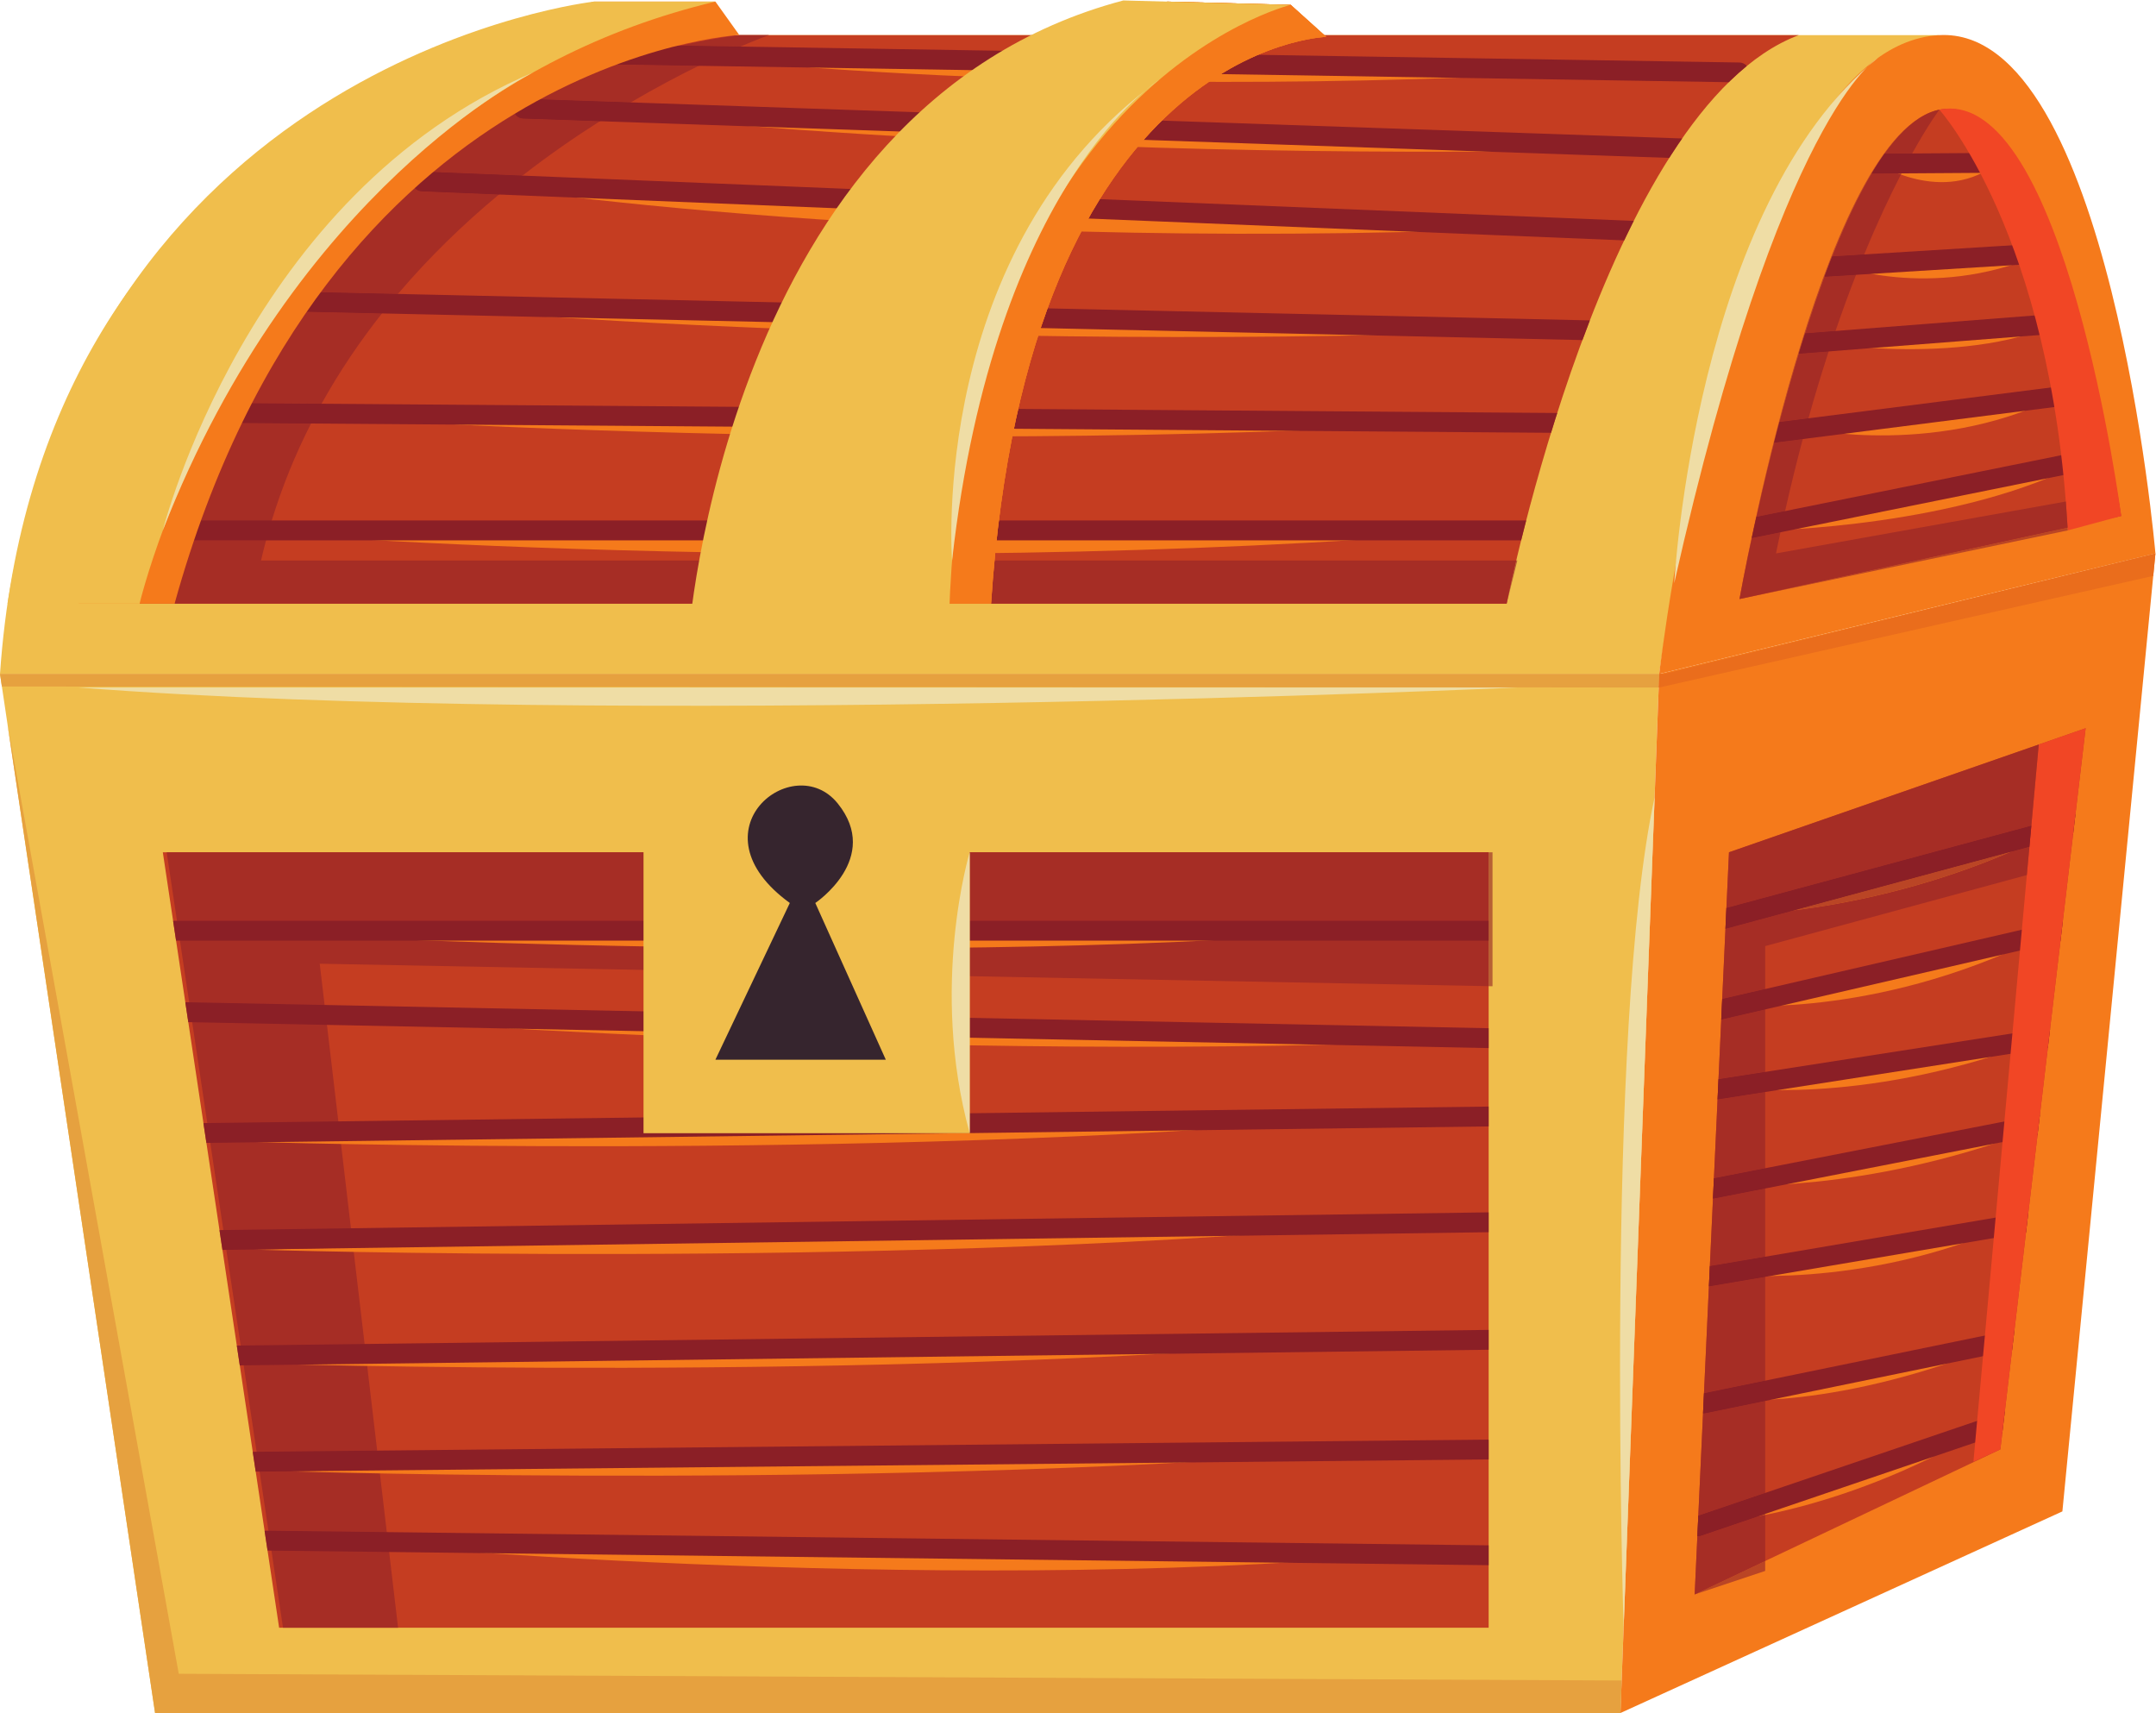 <?xml version="1.0" encoding="UTF-8" standalone="no"?>
<!-- Created with Inkscape (http://www.inkscape.org/) -->

<svg
   xmlns:dc="http://purl.org/dc/elements/1.1/"
   xmlns:cc="http://creativecommons.org/ns#"
   xmlns:rdf="http://www.w3.org/1999/02/22-rdf-syntax-ns#"
   xmlns:svg="http://www.w3.org/2000/svg"
   xmlns="http://www.w3.org/2000/svg"
   xmlns:sodipodi="http://sodipodi.sourceforge.net/DTD/sodipodi-0.dtd"
   xmlns:inkscape="http://www.inkscape.org/namespaces/inkscape"
   version="1.1"
   id="svg169"
   xml:space="preserve"
   width="303.507"
   height="241.107"
   viewBox="0 0 303.507 241.107"
   sodipodi:docname="locked_chest.svg"
   inkscape:version="0.92.3 (2405546, 2018-03-11)"><defs
     id="defs173"><clipPath
       clipPathUnits="userSpaceOnUse"
       id="clipPath191"><path
         d="m 736.906,1771.67 c 0,0 -434.035,21.58 -589.492,-600.31 H 1591.12 c 0,0 103.42,523.05 308.49,600.31 H 736.906"
         id="path189"
         inkscape:connector-curvature="0" /></clipPath><clipPath
       clipPathUnits="userSpaceOnUse"
       id="clipPath283"><path
         d="M 171.949,908.832 H 1572.1 V 90.051 H 294.773 L 171.949,908.832"
         id="path281"
         inkscape:connector-curvature="0" /></clipPath><clipPath
       clipPathUnits="userSpaceOnUse"
       id="clipPath325"><path
         d="M 1825.92,908.832 2202.57,1039.84 2112.5,278.352 1789.68,125.18 1825.92,908.832"
         id="path323"
         inkscape:connector-curvature="0" /></clipPath><clipPath
       clipPathUnits="userSpaceOnUse"
       id="clipPath363"><path
         d="m 1789.68,125.18 v 0 l 74.47,35.332 V 150 l -74.47,-24.82 m 36.24,783.652 327.1,113.778 v 0 l -327.1,-113.778"
         id="path361"
         inkscape:connector-curvature="0" /></clipPath><clipPath
       clipPathUnits="userSpaceOnUse"
       id="clipPath399"><path
         d="m 1837.03,1176.24 403.12,87.67 c 0,0 -69.44,453.82 -192.05,429.05 -122.58,-24.75 -211.07,-516.72 -211.07,-516.72"
         id="path397"
         inkscape:connector-curvature="0" /></clipPath></defs><sodipodi:namedview
     pagecolor="#ffffff"
     bordercolor="#666666"
     borderopacity="1"
     objecttolerance="10"
     gridtolerance="10"
     guidetolerance="10"
     inkscape:pageopacity="0"
     inkscape:pageshadow="2"
     inkscape:window-width="640"
     inkscape:window-height="480"
     id="namedview171"
     showgrid="false"
     inkscape:zoom="0.97881986"
     inkscape:cx="151.75334"
     inkscape:cy="120.55334"
     inkscape:window-x="504"
     inkscape:window-y="194"
     inkscape:window-maximized="0"
     inkscape:current-layer="g177" /><g
     id="g177"
     inkscape:groupmode="layer"
     inkscape:label="ink_ext_XXXXXX"
     transform="matrix(1.333,0,0,-1.333,0,241.107)"><g
       id="g179"
       transform="scale(0.1)"><path
         d="m 0,1097.19 h 1752.23 c 0,0 84.1,628.45 295.87,674.48 H 548.602 c 0,0 -507.668,-84.96 -548.602,-674.48"
         style="fill:#f0be4c;fill-opacity:1;fill-rule:nonzero;stroke:none"
         id="path181"
         inkscape:connector-curvature="0" /><path
         d="m 736.906,1771.67 c 0,0 -434.035,21.58 -589.492,-600.31 H 1591.12 c 0,0 103.42,523.05 308.49,600.31 H 736.906"
         style="fill:#c53d21;fill-opacity:1;fill-rule:nonzero;stroke:none"
         id="path183"
         inkscape:connector-curvature="0" /><g
         id="g185"><g
           id="g187"
           clip-path="url(#clipPath191)"><path
             d="M 1572.1,1248.71 H 238.211 c 0,0 662.746,-55.73 1333.889,0"
             style="fill:#f57a1b;fill-opacity:1;fill-rule:nonzero;stroke:none"
             id="path193"
             inkscape:connector-curvature="0" /><path
             d="m 1572.1,1364.02 -1296.444,8.4 c 0,0 637.641,-49.13 1296.444,-8.4"
             style="fill:#f57a1b;fill-opacity:1;fill-rule:nonzero;stroke:none"
             id="path195"
             inkscape:connector-curvature="0" /><path
             d="M 1601.77,1459.22 367.551,1490.5 c 0,0 567.91,-56.07 1234.219,-31.28"
             style="fill:#f57a1b;fill-opacity:1;fill-rule:nonzero;stroke:none"
             id="path197"
             inkscape:connector-curvature="0" /><path
             d="m 1671.59,1570.53 -1177.86,44.68 c 0,0 487.489,-78.9 1177.86,-44.68"
             style="fill:#f57a1b;fill-opacity:1;fill-rule:nonzero;stroke:none"
             id="path199"
             inkscape:connector-curvature="0" /><path
             d="m 1732.4,1651.07 -1137.111,42.95 c 0,0 475.831,-58.11 1137.111,-42.95"
             style="fill:#f57a1b;fill-opacity:1;fill-rule:nonzero;stroke:none"
             id="path201"
             inkscape:connector-curvature="0" /><path
             d="m 1781.4,1739.46 -1092.865,13.67 c 0,0 449.595,-59.11 1092.865,-13.67"
             style="fill:#f57a1b;fill-opacity:1;fill-rule:nonzero;stroke:none"
             id="path203"
             inkscape:connector-curvature="0" /><path
             d="M 1632.48,1259.19 H 171.949 c -5.793,0 -10.488,-4.69 -10.488,-10.48 0,-5.8 4.695,-10.49 10.488,-10.49 H 1632.48 c 5.79,0 10.48,4.69 10.48,10.49 0,5.79 -4.69,10.48 -10.48,10.48"
             style="fill:#8b1f26;fill-opacity:1;fill-rule:nonzero;stroke:none"
             id="path205"
             inkscape:connector-curvature="0" /><path
             d="m 218.309,1362.37 1447.181,-10.81 c 5.8,-0.04 10.53,4.62 10.57,10.41 0.04,5.79 -4.62,10.52 -10.41,10.56 l -1447.185,10.81 c -5.793,0.05 -10.524,-4.61 -10.567,-10.41 -0.043,-5.79 4.618,-10.52 10.411,-10.56"
             style="fill:#8b1f26;fill-opacity:1;fill-rule:nonzero;stroke:none"
             id="path207"
             inkscape:connector-curvature="0" /><path
             d="m 1712.81,1469.71 -1410.357,31.27 c -5.789,0.13 -10.586,-4.46 -10.715,-10.25 -0.129,-5.79 4.461,-10.59 10.25,-10.71 l 1410.352,-31.28 c 5.79,-0.13 10.59,4.46 10.72,10.25 0.13,5.79 -4.46,10.59 -10.25,10.72"
             style="fill:#8b1f26;fill-opacity:1;fill-rule:nonzero;stroke:none"
             id="path209"
             inkscape:connector-curvature="0" /><path
             d="m 445.441,1606.67 1286.529,-52.41 c 5.79,-0.24 10.67,4.26 10.91,10.05 0.23,5.79 -4.27,10.67 -10.06,10.9 l -1286.523,52.42 c -5.785,0.23 -10.668,-4.27 -10.906,-10.06 -0.235,-5.78 4.265,-10.66 10.05,-10.9"
             style="fill:#8b1f26;fill-opacity:1;fill-rule:nonzero;stroke:none"
             id="path211"
             inkscape:connector-curvature="0" /><path
             d="M 1790.04,1662.09 553.09,1704.5 c -5.789,0.2 -10.641,-4.33 -10.84,-10.12 -0.199,-5.79 4.332,-10.65 10.121,-10.84 l 1236.949,-42.41 c 5.79,-0.2 10.65,4.33 10.84,10.12 0.2,5.79 -4.33,10.64 -10.12,10.84"
             style="fill:#8b1f26;fill-opacity:1;fill-rule:nonzero;stroke:none"
             id="path213"
             inkscape:connector-curvature="0" /><path
             d="m 638.832,1740.85 1197.778,-19.06 c 5.79,-0.09 10.56,4.53 10.65,10.32 0.09,5.79 -4.53,10.56 -10.32,10.66 l -1197.772,19.05 c -5.793,0.09 -10.563,-4.52 -10.652,-10.32 -0.094,-5.79 4.527,-10.55 10.316,-10.65"
             style="fill:#8b1f26;fill-opacity:1;fill-rule:nonzero;stroke:none"
             id="path215"
             inkscape:connector-curvature="0" /></g></g><path
         d="m 812.027,1771.67 h -32.281 c 0.313,0.04 0.656,0.09 0.969,0.13 h 31.68 c 0,0 -0.125,-0.04 -0.368,-0.13"
         style="fill:#bc7469;fill-opacity:1;fill-rule:nonzero;stroke:none"
         id="path217"
         inkscape:connector-curvature="0" /><path
         d="M 1591.12,1171.36 H 184.367 v 0 H 1591.12 c 0,0 3.38,17.1 10.14,45.59 h 1.13 l -11.27,-45.59"
         style="fill:#b76034;fill-opacity:1;fill-rule:nonzero;stroke:none"
         id="path219"
         inkscape:connector-curvature="0" /><path
         d="M 1591.12,1171.36 H 184.367 c 0,0 4.223,25.83 16.278,66.86 h 80.324 c -1.887,-7.02 -3.653,-14.09 -5.313,-21.27 H 1601.26 c -6.76,-28.49 -10.14,-45.59 -10.14,-45.59 m -1304.128,87.83 h -79.898 c 9.519,29.63 22.574,64.91 40.16,102.96 l 81.187,-0.6 c -16.308,-32.03 -30.343,-66.09 -41.449,-102.36 m 52.567,123.25 -82.317,0.61 c 15.469,31.3 33.969,64.04 56.016,96.72 l 90.078,-2 c -23.18,-29.32 -44.773,-61.1 -63.777,-95.33 m 80.66,115.93 -92.528,2.05 c 29.786,41.17 65.372,81.69 107.856,118.57 -0.082,-0.46 -0.137,-0.94 -0.156,-1.42 -0.235,-5.78 4.265,-10.66 10.05,-10.9 l 81.45,-3.32 C 490.27,1572.91 453.855,1538 420.219,1498.37 m 131.523,124.96 -105.445,4.3 c -0.145,0 -0.289,0.01 -0.434,0.01 -0.05,0 -0.101,0 -0.148,-0.01 29,24.16 61.066,46.57 96.527,66.36 0.012,-5.61 4.473,-10.26 10.129,-10.45 l 81.152,-2.79 c -26.289,-16.66 -53.918,-35.76 -81.781,-57.42 m 114.356,77.3 -104.762,3.58 c 26.812,13.78 55.492,26.07 86.098,36.5 l 90.496,-1.43 c -20.981,-10.3 -45.375,-23.14 -71.832,-38.65 m 115.812,58.92 -63.887,1.02 c 19.852,4.46 40.415,8.18 61.723,11.1 h 32.281 c -2.078,-0.75 -12.879,-4.71 -30.117,-12.12"
         style="fill:#a62d25;fill-opacity:1;fill-rule:nonzero;stroke:none"
         id="path221"
         inkscape:connector-curvature="0" /><path
         d="m 280.969,1238.22 h -80.324 c 1.941,6.61 4.085,13.62 6.449,20.97 h 79.898 c -2.109,-6.89 -4.133,-13.92 -6.023,-20.97"
         style="fill:#8b1f26;fill-opacity:1;fill-rule:nonzero;stroke:none"
         id="path223"
         inkscape:connector-curvature="0" /><path
         d="m 328.441,1361.55 -81.187,0.6 c 3.176,6.89 6.508,13.86 9.988,20.9 l 82.317,-0.61 c -3.817,-6.87 -7.516,-13.82 -11.118,-20.89"
         style="fill:#8b1f26;fill-opacity:1;fill-rule:nonzero;stroke:none"
         id="path225"
         inkscape:connector-curvature="0" /><path
         d="m 403.336,1477.77 -90.078,2 c 4.644,6.88 9.469,13.79 14.433,20.65 l 92.528,-2.05 c -5.727,-6.74 -11.332,-13.58 -16.883,-20.6"
         style="fill:#8b1f26;fill-opacity:1;fill-rule:nonzero;stroke:none"
         id="path227"
         inkscape:connector-curvature="0" /><path
         d="m 526.891,1603.35 -81.45,3.32 c -5.785,0.24 -10.285,5.12 -10.05,10.9 0.019,0.48 0.074,0.96 0.156,1.42 3.336,2.89 6.746,5.8 10.168,8.64 0.047,0.01 0.098,0.01 0.148,0.01 0.145,0 0.289,-0.01 0.434,-0.01 l 105.445,-4.3 c -8.265,-6.43 -16.574,-13.1 -24.851,-19.98"
         style="fill:#8b1f26;fill-opacity:1;fill-rule:nonzero;stroke:none"
         id="path229"
         inkscape:connector-curvature="0" /><path
         d="m 633.523,1680.75 -81.152,2.79 c -5.656,0.19 -10.117,4.84 -10.129,10.45 6.266,3.49 12.617,6.9 19.094,10.22 l 104.762,-3.58 c -10.559,-6.2 -21.446,-12.82 -32.575,-19.88"
         style="fill:#8b1f26;fill-opacity:1;fill-rule:nonzero;stroke:none"
         id="path231"
         inkscape:connector-curvature="0" /><path
         d="m 737.93,1739.28 -90.496,1.43 c 22.472,7.67 45.961,14.33 70.589,19.86 l 63.887,-1.02 c -11.855,-5.1 -26.777,-11.84 -43.98,-20.27"
         style="fill:#8b1f26;fill-opacity:1;fill-rule:nonzero;stroke:none"
         id="path233"
         inkscape:connector-curvature="0" /><path
         d="M 0,1097.19 163.762,0 H 1711.29 l 40.94,1097.19 H 0"
         style="fill:#f0be4c;fill-opacity:1;fill-rule:nonzero;stroke:none"
         id="path235"
         inkscape:connector-curvature="0" /><path
         d="M 1711.29,0 2178.01,212.871 2276.27,1224.4 1752.23,1097.19 1711.29,0"
         style="fill:#f57a1b;fill-opacity:1;fill-rule:nonzero;stroke:none"
         id="path237"
         inkscape:connector-curvature="0" /><path
         d="m 1752.23,1097.19 c 0,0 76.76,662.72 295.87,674.48 180.06,9.69 228.17,-547.27 228.17,-547.27 l -524.04,-127.21"
         style="fill:#f57a1b;fill-opacity:1;fill-rule:nonzero;stroke:none"
         id="path239"
         inkscape:connector-curvature="0" /><path
         d="M 171.949,908.832 H 1572.1 V 90.051 H 294.773 L 171.949,908.832"
         style="fill:#c53d21;fill-opacity:1;fill-rule:nonzero;stroke:none"
         id="path241"
         inkscape:connector-curvature="0" /><path
         d="M 1825.92,908.832 2202.57,1039.84 2112.5,278.352 1789.68,125.18 1825.92,908.832"
         style="fill:#c53d21;fill-opacity:1;fill-rule:nonzero;stroke:none"
         id="path243"
         inkscape:connector-curvature="0" /><path
         d="m 1837.03,1176.24 403.12,87.67 c 0,0 -69.44,453.82 -192.05,429.05 -122.58,-24.75 -211.07,-516.72 -211.07,-516.72"
         style="fill:#c53d21;fill-opacity:1;fill-rule:nonzero;stroke:none"
         id="path245"
         inkscape:connector-curvature="0" /><path
         d="m 1576.2,767.379 -4.1,0.082 v 141.371 h 4.1 V 767.379"
         style="fill:#b76034;fill-opacity:1;fill-rule:nonzero;stroke:none"
         id="path247"
         inkscape:connector-curvature="0" /><path
         d="M 420.398,90.051 H 298.867 L 176.035,908.832 H 1572.1 V 767.461 L 337.656,791.172 420.398,90.051"
         style="fill:#a62d25;fill-opacity:1;fill-rule:nonzero;stroke:none"
         id="path249"
         inkscape:connector-curvature="0" /><path
         d="m 1400.64,1769.79 c 0,0 -315.23,-8.07 -354.01,-598.43 H 793.375 c 0,0 17.52,524.11 439.455,635.7 l 130.25,-3.43 37.56,-33.84"
         style="fill:#f57a1b;fill-opacity:1;fill-rule:nonzero;stroke:none"
         id="path251"
         inkscape:connector-curvature="0" /><path
         d="m 1400.64,1769.79 c 0,0 -315.23,-8.07 -354.01,-598.43 H 793.375 c 0,0 17.52,524.11 439.455,635.7 l 130.25,-3.43 37.56,-33.84"
         style="fill:#f57a1b;fill-opacity:1;fill-rule:nonzero;stroke:none"
         id="path253"
         inkscape:connector-curvature="0" /><path
         d="m 1400.64,1769.79 c 0,0 -315.23,-8.07 -354.01,-598.43 H 793.375 c 0,0 17.52,524.11 439.455,635.7 l 130.25,-3.43 37.56,-33.84"
         style="fill:#f57a1b;fill-opacity:1;fill-rule:nonzero;stroke:none"
         id="path255"
         inkscape:connector-curvature="0" /><path
         d="m 780.715,1771.8 c 0,0 -436.402,-23.32 -596.348,-600.44 H 82.824 c 0,0 122.504,524.11 544.446,635.7 h 128.246 l 25.199,-35.26"
         style="fill:#f57a1b;fill-opacity:1;fill-rule:nonzero;stroke:none"
         id="path257"
         inkscape:connector-curvature="0" /><path
         d="m 1363.08,1803.63 c 0,0 -354.04,-85.84 -361.43,-673.25 H 726.551 c 0,0 37.758,566.32 459.699,677.89 l 176.83,-4.64"
         style="fill:#f0be4c;fill-opacity:1;fill-rule:nonzero;stroke:none"
         id="path259"
         inkscape:connector-curvature="0" /><path
         d="m 147.414,1171.36 c 0,0 122.039,520.2 608.102,635.7 H 627.27 c 0,0 -525.356,-58.24 -619.34,-635.7 H 147.414"
         style="fill:#f0be4c;fill-opacity:1;fill-rule:nonzero;stroke:none"
         id="path261"
         inkscape:connector-curvature="0" /><path
         d="m 1.988,1083.87 v 0 L 0,1097.19 1.988,1083.87"
         style="fill:#f1cfbc;fill-opacity:1;fill-rule:nonzero;stroke:none"
         id="path263"
         inkscape:connector-curvature="0" /><path
         d="M 1751.7,1082.82 1.988,1083.87 0,1097.19 h 1752.23 l -0.53,-14.37"
         style="fill:#e6a13f;fill-opacity:1;fill-rule:nonzero;stroke:none"
         id="path265"
         inkscape:connector-curvature="0" /><path
         d="m 1752.23,1082.82 h -0.53 l 0.53,14.37 h 5.39 l 518.65,127.21 -2.31,-23.72 -521.73,-117.86"
         style="fill:#ea6d1c;fill-opacity:1;fill-rule:nonzero;stroke:none"
         id="path267"
         inkscape:connector-curvature="0" /><path
         d="m 1983,1747.44 c 0,0 -103.06,-57.51 -214.89,-554.46 0,0 21.57,398.65 214.89,554.46"
         style="fill:#efdda5;fill-opacity:1;fill-rule:nonzero;stroke:none"
         id="path269"
         inkscape:connector-curvature="0" /><path
         d="m 1224.28,1724.53 c 0,0 -173.67,-106.62 -218.83,-507.58 0,0 -25.997,330.23 218.83,507.58"
         style="fill:#efdda5;fill-opacity:1;fill-rule:nonzero;stroke:none"
         id="path271"
         inkscape:connector-curvature="0" /><path
         d="m 563.137,1732.28 c 0,0 -250.543,-122.37 -391.188,-483.57 0,0 89.192,355.35 391.188,483.57"
         style="fill:#efdda5;fill-opacity:1;fill-rule:nonzero;stroke:none"
         id="path273"
         inkscape:connector-curvature="0" /><path
         d="M 1747.37,966.859 1714.65,90.051 c 0,0 -20.23,632.679 32.72,876.808"
         style="fill:#efdda5;fill-opacity:1;fill-rule:nonzero;stroke:none"
         id="path275"
         inkscape:connector-curvature="0" /><g
         id="g277"><g
           id="g279"
           clip-path="url(#clipPath283)"><path
             d="M 1482.53,830.508 268.473,823.434 c 0,0 736.177,-40.422 1214.057,7.074"
             style="fill:#f57a1b;fill-opacity:1;fill-rule:nonzero;stroke:none"
             id="path285"
             inkscape:connector-curvature="0" /><path
             d="M 1458.86,707.078 281.867,740.012 c 0,0 590.153,-50.184 1176.993,-32.934"
             style="fill:#f57a1b;fill-opacity:1;fill-rule:nonzero;stroke:none"
             id="path287"
             inkscape:connector-curvature="0" /><path
             d="M 1429.74,628.02 263.336,603.09 c 0,0 657.633,-20.578 1166.404,24.93"
             style="fill:#f57a1b;fill-opacity:1;fill-rule:nonzero;stroke:none"
             id="path289"
             inkscape:connector-curvature="0" /><path
             d="M 1435.04,514.238 268.613,489.281 c 0,0 657.657,-20.562 1166.427,24.957"
             style="fill:#f57a1b;fill-opacity:1;fill-rule:nonzero;stroke:none"
             id="path291"
             inkscape:connector-curvature="0" /><path
             d="M 1435.04,394.051 268.625,369.102 c 0,0 657.66,-20.563 1166.415,24.949"
             style="fill:#f57a1b;fill-opacity:1;fill-rule:nonzero;stroke:none"
             id="path293"
             inkscape:connector-curvature="0" /><path
             d="M 1472.4,280.172 305.977,255.199 c 0,0 657.656,-20.578 1166.423,24.973"
             style="fill:#f57a1b;fill-opacity:1;fill-rule:nonzero;stroke:none"
             id="path295"
             inkscape:connector-curvature="0" /><path
             d="m 1481.78,167.781 -1125.534,13.34 c 0,0 616.777,-58.859 1125.534,-13.34"
             style="fill:#f57a1b;fill-opacity:1;fill-rule:nonzero;stroke:none"
             id="path297"
             inkscape:connector-curvature="0" /><path
             d="M 197.066,729.52 1571.89,702.09 c 5.79,-0.121 10.57,4.48 10.69,10.269 0.12,5.789 -4.48,10.582 -10.28,10.7 L 197.484,750.488 c -5.789,0.121 -10.578,-4.476 -10.691,-10.269 -0.117,-5.789 4.484,-10.578 10.273,-10.699"
             style="fill:#8b1f26;fill-opacity:1;fill-rule:nonzero;stroke:none"
             id="path299"
             inkscape:connector-curvature="0" /><path
             d="M 1571.96,640.34 197.141,622.68 c -5.789,-0.078 -10.426,-4.828 -10.352,-10.621 0.074,-5.789 4.832,-10.43 10.621,-10.348 l 1374.82,17.66 c 5.79,0.07 10.43,4.828 10.35,10.617 -0.07,5.793 -4.83,10.422 -10.62,10.352"
             style="fill:#8b1f26;fill-opacity:1;fill-rule:nonzero;stroke:none"
             id="path301"
             inkscape:connector-curvature="0" /><path
             d="m 233.508,488.961 1338.732,18.711 c 5.79,0.078 10.42,4.84 10.34,10.629 -0.08,5.789 -4.84,10.418 -10.63,10.34 L 233.215,509.93 c -5.793,-0.078 -10.422,-4.84 -10.34,-10.629 0.078,-5.789 4.84,-10.422 10.633,-10.34"
             style="fill:#8b1f26;fill-opacity:1;fill-rule:nonzero;stroke:none"
             id="path303"
             inkscape:connector-curvature="0" /><path
             d="M 1571.96,404.539 251.52,388 c -5.79,-0.078 -10.426,-4.828 -10.356,-10.621 0.074,-5.789 4.828,-10.43 10.617,-10.359 l 1320.449,16.55 c 5.79,0.071 10.42,4.821 10.35,10.61 -0.07,5.8 -4.82,10.429 -10.62,10.359"
             style="fill:#8b1f26;fill-opacity:1;fill-rule:nonzero;stroke:none"
             id="path305"
             inkscape:connector-curvature="0" /><path
             d="M 268.574,254.859 1572.2,267.73 c 5.79,0.051 10.44,4.79 10.38,10.59 -0.06,5.789 -4.8,10.442 -10.59,10.379 L 268.367,275.828 c -5.789,-0.058 -10.437,-4.797 -10.383,-10.59 0.059,-5.789 4.801,-10.437 10.59,-10.379"
             style="fill:#8b1f26;fill-opacity:1;fill-rule:nonzero;stroke:none"
             id="path307"
             inkscape:connector-curvature="0" /><path
             d="M 1572.22,177.031 281.09,192.512 c -5.793,0.07 -10.543,-4.571 -10.613,-10.364 -0.071,-5.789 4.57,-10.546 10.359,-10.609 l 1291.134,-15.48 c 5.79,-0.071 10.54,4.57 10.61,10.363 0.07,5.789 -4.57,10.539 -10.36,10.609"
             style="fill:#8b1f26;fill-opacity:1;fill-rule:nonzero;stroke:none"
             id="path309"
             inkscape:connector-curvature="0" /><path
             d="M 184.367,815.547 H 1572.1 c 5.79,0 10.48,4.695 10.48,10.488 0,5.793 -4.69,10.488 -10.48,10.488 H 184.367 c -5.793,0 -10.488,-4.695 -10.488,-10.488 0,-5.793 4.695,-10.488 10.488,-10.488"
             style="fill:#8b1f26;fill-opacity:1;fill-rule:nonzero;stroke:none"
             id="path311"
             inkscape:connector-curvature="0" /></g></g><path
         d="M 679.598,974.336 V 612.191 H 1024.05 V 1039.84 L 679.598,974.336"
         style="fill:#f0be4c;fill-opacity:1;fill-rule:nonzero;stroke:none"
         id="path313"
         inkscape:connector-curvature="0" /><path
         d="M 834.102,855.293 755.516,689.828 h 179.945 l -74.453,165.465 c 0,0 70.402,47.211 23.676,105.117 -46.731,57.91 -156.055,-28.566 -50.582,-105.117"
         style="fill:#36252e;fill-opacity:1;fill-rule:nonzero;stroke:none"
         id="path315"
         inkscape:connector-curvature="0" /><path
         d="m 1024.05,612.191 v 296.641 c 0,0 -42.73,-141.582 0,-296.641"
         style="fill:#efdda5;fill-opacity:1;fill-rule:nonzero;stroke:none"
         id="path317"
         inkscape:connector-curvature="0" /><g
         id="g319"><g
           id="g321"
           clip-path="url(#clipPath325)"><path
             d="m 2177.34,934.766 -344.22,-91.895 c 0,0 167.23,-0.316 344.22,91.895"
             style="fill:#f57a1b;fill-opacity:1;fill-rule:nonzero;stroke:none"
             id="path327"
             inkscape:connector-curvature="0" /><path
             d="M 2168.23,826.035 1835.8,747.141 c 0,0 155.44,-13.332 332.43,78.894"
             style="fill:#f57a1b;fill-opacity:1;fill-rule:nonzero;stroke:none"
             id="path329"
             inkscape:connector-curvature="0" /><path
             d="m 2143.31,706.711 -314.94,-45.973 c 0,0 132.97,-20.558 314.94,45.973"
             style="fill:#f57a1b;fill-opacity:1;fill-rule:nonzero;stroke:none"
             id="path331"
             inkscape:connector-curvature="0" /><path
             d="M 2143.31,614.238 1827.34,557.32 c 0,0 140.21,-8.75 315.97,56.918"
             style="fill:#f57a1b;fill-opacity:1;fill-rule:nonzero;stroke:none"
             id="path333"
             inkscape:connector-curvature="0" /><path
             d="m 2122.12,515.391 -304.01,-52.032 c 0,0 147.36,-17.597 304.01,52.032"
             style="fill:#f57a1b;fill-opacity:1;fill-rule:nonzero;stroke:none"
             id="path335"
             inkscape:connector-curvature="0" /><path
             d="m 2122.12,393.988 -303.28,-63.066 c 0,0 121.82,-13.402 303.28,63.066"
             style="fill:#f57a1b;fill-opacity:1;fill-rule:nonzero;stroke:none"
             id="path337"
             inkscape:connector-curvature="0" /><path
             d="m 2096.07,300.129 -293.52,-99.801 c 0,0 133.98,5.5 293.52,99.801"
             style="fill:#f57a1b;fill-opacity:1;fill-rule:nonzero;stroke:none"
             id="path339"
             inkscape:connector-curvature="0" /><path
             d="M 1808.89,824.441 2193.3,928.18 c 5.6,1.511 8.91,7.265 7.4,12.859 -1.51,5.59 -7.27,8.899 -12.86,7.391 L 1803.43,844.691 c -5.6,-1.511 -8.91,-7.265 -7.4,-12.859 1.51,-5.59 7.27,-8.902 12.86,-7.391"
             style="fill:#8b1f26;fill-opacity:1;fill-rule:nonzero;stroke:none"
             id="path341"
             inkscape:connector-curvature="0" /><path
             d="m 1807.29,729.789 372.34,86.027 c 5.64,1.305 9.16,6.938 7.86,12.579 -1.31,5.644 -6.94,9.164 -12.58,7.859 L 1802.57,750.23 c -5.65,-1.308 -9.16,-6.941 -7.86,-12.582 1.3,-5.636 6.93,-9.16 12.58,-7.859"
             style="fill:#8b1f26;fill-opacity:1;fill-rule:nonzero;stroke:none"
             id="path343"
             inkscape:connector-curvature="0" /><path
             d="m 2159.55,722.941 -365.2,-56.882 c -5.72,-0.887 -9.64,-6.25 -8.75,-11.969 0.89,-5.719 6.25,-9.641 11.98,-8.75 l 365.2,56.871 c 5.72,0.891 9.64,6.25 8.75,11.98 -0.89,5.719 -6.25,9.641 -11.98,8.75"
             style="fill:#8b1f26;fill-opacity:1;fill-rule:nonzero;stroke:none"
             id="path345"
             inkscape:connector-curvature="0" /><path
             d="m 1784.52,538.281 370.52,72.449 c 5.68,1.11 9.39,6.622 8.28,12.301 -1.12,5.688 -6.62,9.391 -12.31,8.278 l -370.52,-72.438 c -5.68,-1.121 -9.39,-6.621 -8.28,-12.312 1.12,-5.68 6.62,-9.387 12.31,-8.278"
             style="fill:#8b1f26;fill-opacity:1;fill-rule:nonzero;stroke:none"
             id="path347"
             inkscape:connector-curvature="0" /><path
             d="m 2139.1,528.488 -359.35,-61 c -5.71,-0.968 -9.55,-6.386 -8.58,-12.097 0.97,-5.711 6.38,-9.551 12.09,-8.582 l 359.35,61.011 c 5.71,0.961 9.55,6.379 8.58,12.09 -0.97,5.711 -6.38,9.551 -12.09,8.578"
             style="fill:#8b1f26;fill-opacity:1;fill-rule:nonzero;stroke:none"
             id="path349"
             inkscape:connector-curvature="0" /><path
             d="m 1801.13,316.57 327.16,67.211 c 5.67,1.168 9.33,6.707 8.16,12.379 -1.17,5.68 -6.71,9.328 -12.38,8.16 l -327.16,-67.199 c -5.67,-1.172 -9.33,-6.711 -8.16,-12.383 1.16,-5.679 6.71,-9.328 12.38,-8.168"
             style="fill:#8b1f26;fill-opacity:1;fill-rule:nonzero;stroke:none"
             id="path351"
             inkscape:connector-curvature="0" /><path
             d="M 2122.28,320.141 1789.62,207.039 c -5.49,-1.867 -8.42,-7.82 -6.55,-13.309 1.86,-5.48 7.82,-8.41 13.3,-6.55 l 332.67,113.109 c 5.48,1.859 8.41,7.82 6.55,13.301 -1.87,5.48 -7.82,8.422 -13.31,6.551"
             style="fill:#8b1f26;fill-opacity:1;fill-rule:nonzero;stroke:none"
             id="path353"
             inkscape:connector-curvature="0" /></g></g><path
         d="m 2153.02,1022.61 -68.97,-757.27 28.45,13.012 90.07,761.488 -49.55,-17.23"
         style="fill:#f14625;fill-opacity:1;fill-rule:nonzero;stroke:none"
         id="path355"
         inkscape:connector-curvature="0" /><g
         id="g357"><g
           id="g359"
           clip-path="url(#clipPath363)"><path
             d="m 1789.68,125.18 h 363.34 v 897.434 h -363.34 z"
             style="fill:#ba4525;fill-opacity:1;fill-rule:nonzero;stroke:none"
             id="path365"
             inkscape:connector-curvature="0" /></g></g><path
         d="m 1789.68,125.18 2.85,61.449 c 0.15,-0.008 0.31,-0.008 0.46,-0.008 1.12,0 2.26,0.18 3.38,0.559 l 60.21,20.468 c 2.45,0.473 4.98,0.973 7.57,1.5 v -48.636 l -74.47,-35.332 m 3.85,83.191 5,108 c 0.16,-0.012 0.32,-0.012 0.48,-0.012 0.7,0 1.41,0.071 2.12,0.211 l 63.02,12.95 v -97.141 l -70.62,-24.008 m 5.98,129.277 5.22,112.801 59.42,10.09 V 350.93 l -64.64,-13.282 m 6.21,134.25 3.29,71.172 55.14,10.782 v -72.043 l -58.43,-9.911 m 4.29,92.743 3.85,83.238 50.29,7.832 v -80.492 l -54.14,-10.578 m 4.83,104.621 2.92,62.949 46.39,10.719 v -66 l -49.31,-7.668 m 3.92,84.707 3.43,74.058 72.19,19.485 c 54.04,6.636 138.23,22.761 229.56,61.949 l 19.24,5.191 -2.73,-29.886 -276.3,-74.985 v -45.332 l -45.39,-10.48 m 4.44,96.058 2.72,58.805 327.1,113.778 -7.81,-85.684 -322.01,-86.899"
         style="fill:#a62d25;fill-opacity:1;fill-rule:nonzero;stroke:none"
         id="path367"
         inkscape:connector-curvature="0" /><path
         d="m 1894.38,847.512 229.56,61.949 c -91.33,-39.188 -175.52,-55.313 -229.56,-61.949"
         style="fill:#ba4525;fill-opacity:1;fill-rule:nonzero;stroke:none"
         id="path369"
         inkscape:connector-curvature="0" /><path
         d="m 1856.58,207.648 7.57,2.571 v -1.071 c -2.59,-0.527 -5.12,-1.027 -7.57,-1.5"
         style="fill:#ba4525;fill-opacity:1;fill-rule:nonzero;stroke:none"
         id="path371"
         inkscape:connector-curvature="0" /><path
         d="m 1822.19,828.027 1.01,22 322.01,86.899 -2.03,-22.274 -19.24,-5.191 -229.56,-61.949 -72.19,-19.485"
         style="fill:#8b1f26;fill-opacity:1;fill-rule:nonzero;stroke:none"
         id="path373"
         inkscape:connector-curvature="0" /><path
         d="m 1817.76,732.211 1,21.758 45.39,10.48 V 742.93 l -46.39,-10.719"
         style="fill:#8b1f26;fill-opacity:1;fill-rule:nonzero;stroke:none"
         id="path375"
         inkscape:connector-curvature="0" /><path
         d="m 1813.86,647.879 0.98,21.383 49.31,7.668 v -21.219 l -50.29,-7.832"
         style="fill:#8b1f26;fill-opacity:1;fill-rule:nonzero;stroke:none"
         id="path377"
         inkscape:connector-curvature="0" /><path
         d="m 1809.01,543.07 1,21.571 54.14,10.578 v -21.367 l -55.14,-10.782"
         style="fill:#8b1f26;fill-opacity:1;fill-rule:nonzero;stroke:none"
         id="path379"
         inkscape:connector-curvature="0" /><path
         d="m 1804.73,450.449 0.99,21.449 58.43,9.911 v -21.27 l -59.42,-10.09"
         style="fill:#8b1f26;fill-opacity:1;fill-rule:nonzero;stroke:none"
         id="path381"
         inkscape:connector-curvature="0" /><path
         d="m 1799.01,316.359 c -0.16,0 -0.32,0 -0.48,0.012 l 0.98,21.277 64.64,13.282 v -21.41 l -63.02,-12.95 c -0.71,-0.14 -1.42,-0.211 -2.12,-0.211"
         style="fill:#8b1f26;fill-opacity:1;fill-rule:nonzero;stroke:none"
         id="path383"
         inkscape:connector-curvature="0" /><path
         d="m 1792.99,186.621 c -0.15,0 -0.31,0 -0.46,0.008 l 1,21.742 70.62,24.008 v -22.16 l -7.57,-2.571 -60.21,-20.468 c -1.12,-0.379 -2.26,-0.559 -3.38,-0.559"
         style="fill:#8b1f26;fill-opacity:1;fill-rule:nonzero;stroke:none"
         id="path385"
         inkscape:connector-curvature="0" /><path
         d="M 1711.29,0 H 163.762 L 7.93,1044.03 7.957,1043.87 163.762,0 H 1711.29"
         style="fill:#f1cfbc;fill-opacity:1;fill-rule:nonzero;stroke:none"
         id="path387"
         inkscape:connector-curvature="0" /><path
         d="M 1711.29,0 H 163.762 L 7.957,1043.87 188.785,41.41 1712.57,34.332 1711.29,0"
         style="fill:#e6a13f;fill-opacity:1;fill-rule:nonzero;stroke:none"
         id="path389"
         inkscape:connector-curvature="0" /><path
         d="M 82.824,1082.82 H 1602.39 c 0,0 -959.507,-43.43 -1519.566,0"
         style="fill:#efdda5;fill-opacity:1;fill-rule:nonzero;stroke:none"
         id="path391"
         inkscape:connector-curvature="0" /><g
         id="g393"><g
           id="g395"
           clip-path="url(#clipPath399)"><path
             d="m 2202.57,1322.61 -336.37,-73.9 c 0,0 205.28,3.46 336.37,73.9"
             style="fill:#f57a1b;fill-opacity:1;fill-rule:nonzero;stroke:none"
             id="path401"
             inkscape:connector-curvature="0" /><path
             d="m 2182.43,1394.95 -275.69,-38.85 c 0,0 144.61,-31.62 275.69,38.85"
             style="fill:#f57a1b;fill-opacity:1;fill-rule:nonzero;stroke:none"
             id="path403"
             inkscape:connector-curvature="0" /><path
             d="m 2182.43,1472.05 -264.39,-24.85 c 0,0 166.01,-27.25 264.39,24.85"
             style="fill:#f57a1b;fill-opacity:1;fill-rule:nonzero;stroke:none"
             id="path405"
             inkscape:connector-curvature="0" /><path
             d="M 2164.3,1544.65 1942.56,1528 c 0,0 105.54,-38.8 221.74,16.65"
             style="fill:#f57a1b;fill-opacity:1;fill-rule:nonzero;stroke:none"
             id="path407"
             inkscape:connector-curvature="0" /><path
             d="M 2117.56,1643.32 1983,1635.93 c 0,0 75.55,-48.44 134.56,7.39"
             style="fill:#f57a1b;fill-opacity:1;fill-rule:nonzero;stroke:none"
             id="path409"
             inkscape:connector-curvature="0" /><path
             d="m 1839.11,1238.43 392.9,79.43 c 5.67,1.15 9.34,6.69 8.2,12.36 -1.15,5.68 -6.68,9.35 -12.36,8.2 l -392.9,-79.44 c -5.68,-1.14 -9.35,-6.68 -8.2,-12.35 1.15,-5.68 6.68,-9.35 12.36,-8.2"
             style="fill:#8b1f26;fill-opacity:1;fill-rule:nonzero;stroke:none"
             id="path411"
             inkscape:connector-curvature="0" /><path
             d="m 1857.18,1339.23 374.07,47.58 c 5.75,0.73 9.81,5.98 9.08,11.73 -0.73,5.74 -5.98,9.8 -11.73,9.07 l -374.07,-47.57 c -5.74,-0.74 -9.81,-5.99 -9.08,-11.73 0.73,-5.74 5.98,-9.81 11.73,-9.08"
             style="fill:#8b1f26;fill-opacity:1;fill-rule:nonzero;stroke:none"
             id="path413"
             inkscape:connector-curvature="0" /><path
             d="m 2201.76,1479.8 -315.69,-24.57 c -5.78,-0.45 -10.09,-5.5 -9.64,-11.27 0.44,-5.78 5.49,-10.09 11.26,-9.64 l 315.7,24.57 c 5.77,0.45 10.09,5.49 9.64,11.26 -0.45,5.78 -5.5,10.1 -11.27,9.65"
             style="fill:#8b1f26;fill-opacity:1;fill-rule:nonzero;stroke:none"
             id="path415"
             inkscape:connector-curvature="0" /><path
             d="m 1928.43,1516.63 274.79,16.96 c 5.78,0.36 10.18,5.33 9.82,11.11 -0.36,5.78 -5.33,10.18 -11.11,9.82 l -274.8,-16.97 c -5.78,-0.35 -10.17,-5.33 -9.82,-11.11 0.36,-5.78 5.33,-10.17 11.12,-9.81"
             style="fill:#8b1f26;fill-opacity:1;fill-rule:nonzero;stroke:none"
             id="path417"
             inkscape:connector-curvature="0" /><path
             d="m 2152.95,1647.61 -181.67,-1.21 c -5.79,-0.04 -10.45,-4.76 -10.41,-10.56 0.04,-5.79 4.76,-10.45 10.55,-10.41 l 181.67,1.2 c 5.79,0.04 10.46,4.77 10.42,10.56 -0.04,5.79 -4.77,10.45 -10.56,10.42"
             style="fill:#8b1f26;fill-opacity:1;fill-rule:nonzero;stroke:none"
             id="path419"
             inkscape:connector-curvature="0" /></g></g><path
         d="m 2048.1,1692.96 c 0,0 118.17,-130.93 135.6,-444.25 l 56.45,15.2 c 0,0 -59.78,455.96 -192.05,429.05"
         style="fill:#f14625;fill-opacity:1;fill-rule:nonzero;stroke:none"
         id="path421"
         inkscape:connector-curvature="0" /><path
         d="m 1837.03,1176.24 v 0 l 346.47,75.35 0.2,-2.88 -346.67,-72.47 m 0,0 c 0.08,0.47 84.47,480.51 206.92,515.71 -120.36,-34.77 -206.84,-515.24 -206.92,-515.71"
         style="fill:#ba4525;fill-opacity:1;fill-rule:nonzero;stroke:none"
         id="path423"
         inkscape:connector-curvature="0" /><path
         d="m 1837.03,1176.24 c 0,0 0,0 0,0 0.08,0.47 86.56,480.94 206.92,515.71 1.38,0.39 2.77,0.73 4.15,1.01 0,0 -11.24,-14.8 -28.71,-46.24 l -29.18,-0.2 c -4.65,-6.48 -9.22,-13.54 -13.71,-21.06 l 27.75,0.18 c 1.04,-0.4 2.11,-0.8 3.22,-1.2 -11.51,-22.3 -24.74,-50.29 -38.74,-84.31 l -33.83,-2.09 c -2.77,-7.02 -5.5,-14.15 -8.17,-21.39 0.34,-0.03 0.69,-0.05 1.04,-0.05 0.22,0 0.44,0.01 0.66,0.03 l 31.66,1.95 c -7.13,-18.23 -14.39,-37.96 -21.68,-59.28 l -32.15,-2.5 c -2.28,-7.17 -4.51,-14.37 -6.69,-21.56 l 31.62,2.46 c -7.17,-21.99 -14.33,-45.53 -21.35,-70.63 l -30.63,-3.89 c -1.96,-7.39 -3.84,-14.68 -5.67,-21.87 l 30.31,3.86 c -6.4,-23.99 -12.66,-49.32 -18.69,-76.03 l -30.28,-6.12 c -1.76,-7.88 -3.4,-15.37 -4.91,-22.39 l 30.26,6.11 c -1.58,-7.35 -3.14,-14.79 -4.68,-22.34 l 306.09,54.81 1.86,-27.62 -346.47,-75.35"
         style="fill:#a62d25;fill-opacity:1;fill-rule:nonzero;stroke:none"
         id="path425"
         inkscape:connector-curvature="0" /><path
         d="m 2007.47,1624.44 c -1.11,0.4 -2.18,0.8 -3.22,1.2 l 3.85,0.03 c -0.21,-0.41 -0.42,-0.82 -0.63,-1.23"
         style="fill:#ba4525;fill-opacity:1;fill-rule:nonzero;stroke:none"
         id="path427"
         inkscape:connector-curvature="0" /><path
         d="m 1849.97,1240.63 c 1.51,7.02 3.15,14.51 4.91,22.39 l 30.28,6.12 c -1.66,-7.36 -3.31,-14.84 -4.93,-22.4 l -30.26,-6.11"
         style="fill:#8b1f26;fill-opacity:1;fill-rule:nonzero;stroke:none"
         id="path429"
         inkscape:connector-curvature="0" /><path
         d="m 1873.54,1341.31 c 1.83,7.19 3.71,14.48 5.67,21.87 l 30.63,3.89 c -2.01,-7.18 -4,-14.46 -5.99,-21.9 l -30.31,-3.86"
         style="fill:#8b1f26;fill-opacity:1;fill-rule:nonzero;stroke:none"
         id="path431"
         inkscape:connector-curvature="0" /><path
         d="m 1899.57,1435.24 c 2.18,7.19 4.41,14.39 6.69,21.56 l 32.15,2.5 c -2.41,-7.02 -4.82,-14.23 -7.22,-21.6 l -31.62,-2.46"
         style="fill:#8b1f26;fill-opacity:1;fill-rule:nonzero;stroke:none"
         id="path433"
         inkscape:connector-curvature="0" /><path
         d="m 1927.77,1516.6 c -0.35,0 -0.7,0.02 -1.04,0.05 2.67,7.24 5.4,14.37 8.17,21.39 l 33.83,2.09 c -2.85,-6.93 -5.74,-14.12 -8.64,-21.55 l -31.66,-1.95 c -0.22,-0.02 -0.44,-0.03 -0.66,-0.03"
         style="fill:#8b1f26;fill-opacity:1;fill-rule:nonzero;stroke:none"
         id="path435"
         inkscape:connector-curvature="0" /><path
         d="m 1976.5,1625.46 c 4.49,7.52 9.06,14.58 13.71,21.06 l 29.18,0.2 c -3.52,-6.34 -7.3,-13.34 -11.29,-21.05 l -3.85,-0.03 -27.75,-0.18"
         style="fill:#8b1f26;fill-opacity:1;fill-rule:nonzero;stroke:none"
         id="path437"
         inkscape:connector-curvature="0" /></g></g></svg>